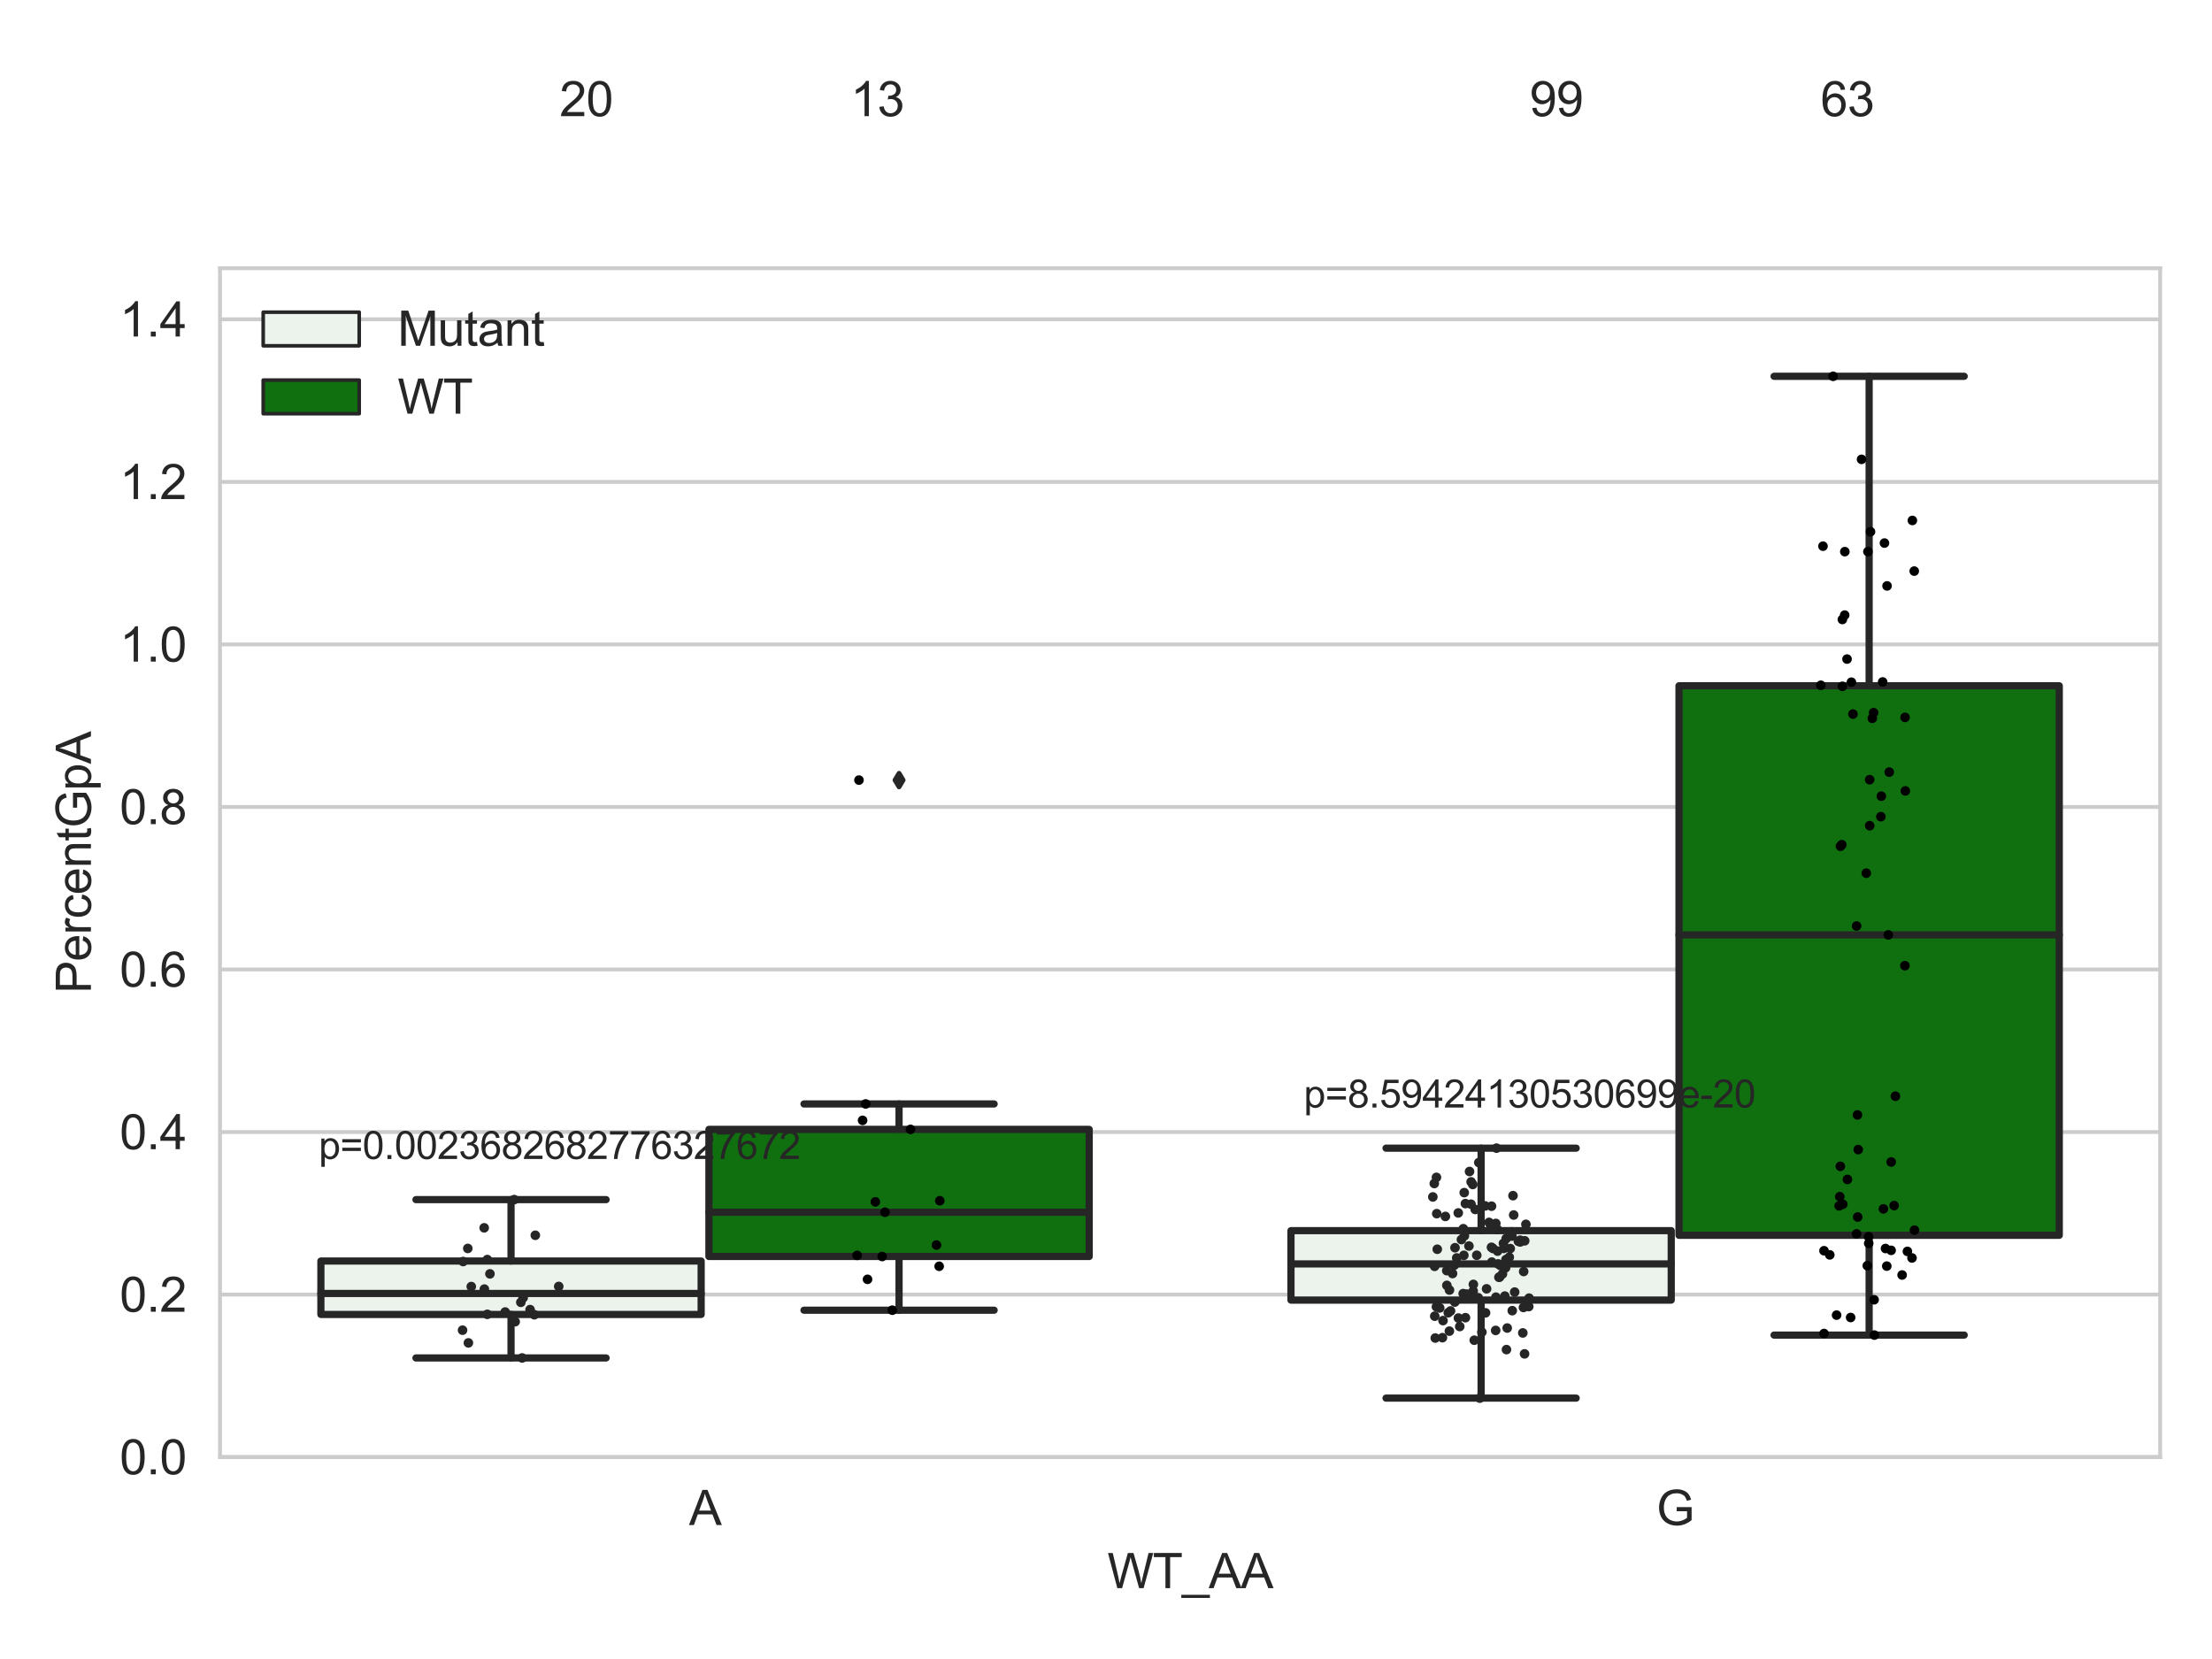 <?xml version="1.0" encoding="utf-8" standalone="no"?>
<!DOCTYPE svg PUBLIC "-//W3C//DTD SVG 1.1//EN"
  "http://www.w3.org/Graphics/SVG/1.1/DTD/svg11.dtd">
<svg xmlns:xlink="http://www.w3.org/1999/xlink" width="460.8pt" height="345.6pt" viewBox="0 0 460.8 345.6" xmlns="http://www.w3.org/2000/svg" version="1.1">
 <defs>
  <style type="text/css">*{stroke-linejoin: round; stroke-linecap: butt}</style>
 </defs>
 <g id="figure_1">
  <g id="patch_1">
   <path d="M 0 345.6 
L 460.8 345.6 
L 460.8 0 
L 0 0 
z
" style="fill: #ffffff"/>
  </g>
  <g id="axes_1">
   <g id="patch_2">
    <path d="M 45.83 303.539 
L 450 303.539 
L 450 55.877 
L 45.83 55.877 
z
" style="fill: #ffffff"/>
   </g>
   <g id="matplotlib.axis_1">
    <g id="xtick_1">
     <g id="text_1">
      <!-- A -->
      <g style="fill: #262626" transform="translate(143.537 317.697)scale(0.1 -0.1)">
       <defs>
        <path id="ArialMT-41" d="M -9 0 
L 1750 4581 
L 2403 4581 
L 4278 0 
L 3588 0 
L 3053 1388 
L 1138 1388 
L 634 0 
L -9 0 
z
M 1313 1881 
L 2866 1881 
L 2388 3150 
Q 2169 3728 2063 4100 
Q 1975 3659 1816 3225 
L 1313 1881 
z
" transform="scale(0.016)"/>
       </defs>
       <use xlink:href="#ArialMT-41"/>
      </g>
     </g>
    </g>
    <g id="xtick_2">
     <g id="text_2">
      <!-- G -->
      <g style="fill: #262626" transform="translate(345.068 317.697)scale(0.1 -0.1)">
       <defs>
        <path id="ArialMT-47" d="M 2638 1797 
L 2638 2334 
L 4578 2338 
L 4578 638 
Q 4131 281 3656 101 
Q 3181 -78 2681 -78 
Q 2006 -78 1454 211 
Q 903 500 622 1047 
Q 341 1594 341 2269 
Q 341 2938 620 3517 
Q 900 4097 1425 4378 
Q 1950 4659 2634 4659 
Q 3131 4659 3532 4498 
Q 3934 4338 4162 4050 
Q 4391 3763 4509 3300 
L 3963 3150 
Q 3859 3500 3706 3700 
Q 3553 3900 3268 4020 
Q 2984 4141 2638 4141 
Q 2222 4141 1919 4014 
Q 1616 3888 1430 3681 
Q 1244 3475 1141 3228 
Q 966 2803 966 2306 
Q 966 1694 1177 1281 
Q 1388 869 1791 669 
Q 2194 469 2647 469 
Q 3041 469 3416 620 
Q 3791 772 3984 944 
L 3984 1797 
L 2638 1797 
z
" transform="scale(0.016)"/>
       </defs>
       <use xlink:href="#ArialMT-47"/>
      </g>
     </g>
    </g>
    <g id="text_3">
     <!-- WT_AA -->
     <g style="fill: #262626" transform="translate(230.691 330.842)scale(0.1 -0.1)">
      <defs>
       <path id="ArialMT-57" d="M 1294 0 
L 78 4581 
L 700 4581 
L 1397 1578 
Q 1509 1106 1591 641 
Q 1766 1375 1797 1488 
L 2669 4581 
L 3400 4581 
L 4056 2263 
Q 4303 1400 4413 641 
Q 4500 1075 4641 1638 
L 5359 4581 
L 5969 4581 
L 4713 0 
L 4128 0 
L 3163 3491 
Q 3041 3928 3019 4028 
Q 2947 3713 2884 3491 
L 1913 0 
L 1294 0 
z
" transform="scale(0.016)"/>
       <path id="ArialMT-54" d="M 1659 0 
L 1659 4041 
L 150 4041 
L 150 4581 
L 3781 4581 
L 3781 4041 
L 2266 4041 
L 2266 0 
L 1659 0 
z
" transform="scale(0.016)"/>
       <path id="ArialMT-5f" d="M -97 -1272 
L -97 -866 
L 3631 -866 
L 3631 -1272 
L -97 -1272 
z
" transform="scale(0.016)"/>
      </defs>
      <use xlink:href="#ArialMT-57"/>
      <use xlink:href="#ArialMT-54" x="94.385"/>
      <use xlink:href="#ArialMT-5f" x="155.469"/>
      <use xlink:href="#ArialMT-41" x="211.084"/>
      <use xlink:href="#ArialMT-41" x="277.783"/>
     </g>
    </g>
   </g>
   <g id="matplotlib.axis_2">
    <g id="ytick_1">
     <g id="line2d_1">
      <path d="M 45.83 303.539 
L 450 303.539 
" clip-path="url(#p381e98e0e9)" style="fill: none; stroke: #cccccc; stroke-width: 0.8; stroke-linecap: round"/>
     </g>
     <g id="text_4">
      <!-- 0.0 -->
      <g style="fill: #262626" transform="translate(24.93 307.118)scale(0.1 -0.1)">
       <defs>
        <path id="ArialMT-30" d="M 266 2259 
Q 266 3072 433 3567 
Q 600 4063 929 4331 
Q 1259 4600 1759 4600 
Q 2128 4600 2406 4451 
Q 2684 4303 2865 4023 
Q 3047 3744 3150 3342 
Q 3253 2941 3253 2259 
Q 3253 1453 3087 958 
Q 2922 463 2592 192 
Q 2263 -78 1759 -78 
Q 1097 -78 719 397 
Q 266 969 266 2259 
z
M 844 2259 
Q 844 1131 1108 757 
Q 1372 384 1759 384 
Q 2147 384 2411 759 
Q 2675 1134 2675 2259 
Q 2675 3391 2411 3762 
Q 2147 4134 1753 4134 
Q 1366 4134 1134 3806 
Q 844 3388 844 2259 
z
" transform="scale(0.016)"/>
        <path id="ArialMT-2e" d="M 581 0 
L 581 641 
L 1222 641 
L 1222 0 
L 581 0 
z
" transform="scale(0.016)"/>
       </defs>
       <use xlink:href="#ArialMT-30"/>
       <use xlink:href="#ArialMT-2e" x="55.615"/>
       <use xlink:href="#ArialMT-30" x="83.398"/>
      </g>
     </g>
    </g>
    <g id="ytick_2">
     <g id="line2d_2">
      <path d="M 45.83 269.68 
L 450 269.68 
" clip-path="url(#p381e98e0e9)" style="fill: none; stroke: #cccccc; stroke-width: 0.8; stroke-linecap: round"/>
     </g>
     <g id="text_5">
      <!-- 0.2 -->
      <g style="fill: #262626" transform="translate(24.93 273.259)scale(0.1 -0.1)">
       <defs>
        <path id="ArialMT-32" d="M 3222 541 
L 3222 0 
L 194 0 
Q 188 203 259 391 
Q 375 700 629 1000 
Q 884 1300 1366 1694 
Q 2113 2306 2375 2664 
Q 2638 3022 2638 3341 
Q 2638 3675 2398 3904 
Q 2159 4134 1775 4134 
Q 1369 4134 1125 3890 
Q 881 3647 878 3216 
L 300 3275 
Q 359 3922 746 4261 
Q 1134 4600 1788 4600 
Q 2447 4600 2831 4234 
Q 3216 3869 3216 3328 
Q 3216 3053 3103 2787 
Q 2991 2522 2730 2228 
Q 2469 1934 1863 1422 
Q 1356 997 1212 845 
Q 1069 694 975 541 
L 3222 541 
z
" transform="scale(0.016)"/>
       </defs>
       <use xlink:href="#ArialMT-30"/>
       <use xlink:href="#ArialMT-2e" x="55.615"/>
       <use xlink:href="#ArialMT-32" x="83.398"/>
      </g>
     </g>
    </g>
    <g id="ytick_3">
     <g id="line2d_3">
      <path d="M 45.83 235.821 
L 450 235.821 
" clip-path="url(#p381e98e0e9)" style="fill: none; stroke: #cccccc; stroke-width: 0.8; stroke-linecap: round"/>
     </g>
     <g id="text_6">
      <!-- 0.4 -->
      <g style="fill: #262626" transform="translate(24.93 239.399)scale(0.1 -0.1)">
       <defs>
        <path id="ArialMT-34" d="M 2069 0 
L 2069 1097 
L 81 1097 
L 81 1613 
L 2172 4581 
L 2631 4581 
L 2631 1613 
L 3250 1613 
L 3250 1097 
L 2631 1097 
L 2631 0 
L 2069 0 
z
M 2069 1613 
L 2069 3678 
L 634 1613 
L 2069 1613 
z
" transform="scale(0.016)"/>
       </defs>
       <use xlink:href="#ArialMT-30"/>
       <use xlink:href="#ArialMT-2e" x="55.615"/>
       <use xlink:href="#ArialMT-34" x="83.398"/>
      </g>
     </g>
    </g>
    <g id="ytick_4">
     <g id="line2d_4">
      <path d="M 45.83 201.961 
L 450 201.961 
" clip-path="url(#p381e98e0e9)" style="fill: none; stroke: #cccccc; stroke-width: 0.8; stroke-linecap: round"/>
     </g>
     <g id="text_7">
      <!-- 0.6 -->
      <g style="fill: #262626" transform="translate(24.93 205.54)scale(0.1 -0.1)">
       <defs>
        <path id="ArialMT-36" d="M 3184 3459 
L 2625 3416 
Q 2550 3747 2413 3897 
Q 2184 4138 1850 4138 
Q 1581 4138 1378 3988 
Q 1113 3794 959 3422 
Q 806 3050 800 2363 
Q 1003 2672 1297 2822 
Q 1591 2972 1913 2972 
Q 2475 2972 2870 2558 
Q 3266 2144 3266 1488 
Q 3266 1056 3080 686 
Q 2894 316 2569 119 
Q 2244 -78 1831 -78 
Q 1128 -78 684 439 
Q 241 956 241 2144 
Q 241 3472 731 4075 
Q 1159 4600 1884 4600 
Q 2425 4600 2770 4297 
Q 3116 3994 3184 3459 
z
M 888 1484 
Q 888 1194 1011 928 
Q 1134 663 1356 523 
Q 1578 384 1822 384 
Q 2178 384 2434 671 
Q 2691 959 2691 1453 
Q 2691 1928 2437 2201 
Q 2184 2475 1800 2475 
Q 1419 2475 1153 2201 
Q 888 1928 888 1484 
z
" transform="scale(0.016)"/>
       </defs>
       <use xlink:href="#ArialMT-30"/>
       <use xlink:href="#ArialMT-2e" x="55.615"/>
       <use xlink:href="#ArialMT-36" x="83.398"/>
      </g>
     </g>
    </g>
    <g id="ytick_5">
     <g id="line2d_5">
      <path d="M 45.83 168.102 
L 450 168.102 
" clip-path="url(#p381e98e0e9)" style="fill: none; stroke: #cccccc; stroke-width: 0.8; stroke-linecap: round"/>
     </g>
     <g id="text_8">
      <!-- 0.8 -->
      <g style="fill: #262626" transform="translate(24.93 171.681)scale(0.1 -0.1)">
       <defs>
        <path id="ArialMT-38" d="M 1131 2484 
Q 781 2613 612 2850 
Q 444 3088 444 3419 
Q 444 3919 803 4259 
Q 1163 4600 1759 4600 
Q 2359 4600 2725 4251 
Q 3091 3903 3091 3403 
Q 3091 3084 2923 2848 
Q 2756 2613 2416 2484 
Q 2838 2347 3058 2040 
Q 3278 1734 3278 1309 
Q 3278 722 2862 322 
Q 2447 -78 1769 -78 
Q 1091 -78 675 323 
Q 259 725 259 1325 
Q 259 1772 486 2073 
Q 713 2375 1131 2484 
z
M 1019 3438 
Q 1019 3113 1228 2906 
Q 1438 2700 1772 2700 
Q 2097 2700 2305 2904 
Q 2513 3109 2513 3406 
Q 2513 3716 2298 3927 
Q 2084 4138 1766 4138 
Q 1444 4138 1231 3931 
Q 1019 3725 1019 3438 
z
M 838 1322 
Q 838 1081 952 856 
Q 1066 631 1291 507 
Q 1516 384 1775 384 
Q 2178 384 2440 643 
Q 2703 903 2703 1303 
Q 2703 1709 2433 1975 
Q 2163 2241 1756 2241 
Q 1359 2241 1098 1978 
Q 838 1716 838 1322 
z
" transform="scale(0.016)"/>
       </defs>
       <use xlink:href="#ArialMT-30"/>
       <use xlink:href="#ArialMT-2e" x="55.615"/>
       <use xlink:href="#ArialMT-38" x="83.398"/>
      </g>
     </g>
    </g>
    <g id="ytick_6">
     <g id="line2d_6">
      <path d="M 45.83 134.243 
L 450 134.243 
" clip-path="url(#p381e98e0e9)" style="fill: none; stroke: #cccccc; stroke-width: 0.8; stroke-linecap: round"/>
     </g>
     <g id="text_9">
      <!-- 1.0 -->
      <g style="fill: #262626" transform="translate(24.93 137.822)scale(0.1 -0.1)">
       <defs>
        <path id="ArialMT-31" d="M 2384 0 
L 1822 0 
L 1822 3584 
Q 1619 3391 1289 3197 
Q 959 3003 697 2906 
L 697 3450 
Q 1169 3672 1522 3987 
Q 1875 4303 2022 4600 
L 2384 4600 
L 2384 0 
z
" transform="scale(0.016)"/>
       </defs>
       <use xlink:href="#ArialMT-31"/>
       <use xlink:href="#ArialMT-2e" x="55.615"/>
       <use xlink:href="#ArialMT-30" x="83.398"/>
      </g>
     </g>
    </g>
    <g id="ytick_7">
     <g id="line2d_7">
      <path d="M 45.83 100.384 
L 450 100.384 
" clip-path="url(#p381e98e0e9)" style="fill: none; stroke: #cccccc; stroke-width: 0.8; stroke-linecap: round"/>
     </g>
     <g id="text_10">
      <!-- 1.2 -->
      <g style="fill: #262626" transform="translate(24.93 103.963)scale(0.1 -0.1)">
       <use xlink:href="#ArialMT-31"/>
       <use xlink:href="#ArialMT-2e" x="55.615"/>
       <use xlink:href="#ArialMT-32" x="83.398"/>
      </g>
     </g>
    </g>
    <g id="ytick_8">
     <g id="line2d_8">
      <path d="M 45.83 66.525 
L 450 66.525 
" clip-path="url(#p381e98e0e9)" style="fill: none; stroke: #cccccc; stroke-width: 0.8; stroke-linecap: round"/>
     </g>
     <g id="text_11">
      <!-- 1.4 -->
      <g style="fill: #262626" transform="translate(24.93 70.104)scale(0.1 -0.1)">
       <use xlink:href="#ArialMT-31"/>
       <use xlink:href="#ArialMT-2e" x="55.615"/>
       <use xlink:href="#ArialMT-34" x="83.398"/>
      </g>
     </g>
    </g>
    <g id="text_12">
     <!-- PercentGpA -->
     <g style="fill: #262626" transform="translate(18.942 206.943)rotate(-90)scale(0.1 -0.1)">
      <defs>
       <path id="ArialMT-50" d="M 494 0 
L 494 4581 
L 2222 4581 
Q 2678 4581 2919 4538 
Q 3256 4481 3484 4323 
Q 3713 4166 3852 3881 
Q 3991 3597 3991 3256 
Q 3991 2672 3619 2267 
Q 3247 1863 2275 1863 
L 1100 1863 
L 1100 0 
L 494 0 
z
M 1100 2403 
L 2284 2403 
Q 2872 2403 3119 2622 
Q 3366 2841 3366 3238 
Q 3366 3525 3220 3729 
Q 3075 3934 2838 4000 
Q 2684 4041 2272 4041 
L 1100 4041 
L 1100 2403 
z
" transform="scale(0.016)"/>
       <path id="ArialMT-65" d="M 2694 1069 
L 3275 997 
Q 3138 488 2766 206 
Q 2394 -75 1816 -75 
Q 1088 -75 661 373 
Q 234 822 234 1631 
Q 234 2469 665 2931 
Q 1097 3394 1784 3394 
Q 2450 3394 2872 2941 
Q 3294 2488 3294 1666 
Q 3294 1616 3291 1516 
L 816 1516 
Q 847 969 1125 678 
Q 1403 388 1819 388 
Q 2128 388 2347 550 
Q 2566 713 2694 1069 
z
M 847 1978 
L 2700 1978 
Q 2663 2397 2488 2606 
Q 2219 2931 1791 2931 
Q 1403 2931 1139 2672 
Q 875 2413 847 1978 
z
" transform="scale(0.016)"/>
       <path id="ArialMT-72" d="M 416 0 
L 416 3319 
L 922 3319 
L 922 2816 
Q 1116 3169 1280 3281 
Q 1444 3394 1641 3394 
Q 1925 3394 2219 3213 
L 2025 2691 
Q 1819 2813 1613 2813 
Q 1428 2813 1281 2702 
Q 1134 2591 1072 2394 
Q 978 2094 978 1738 
L 978 0 
L 416 0 
z
" transform="scale(0.016)"/>
       <path id="ArialMT-63" d="M 2588 1216 
L 3141 1144 
Q 3050 572 2676 248 
Q 2303 -75 1759 -75 
Q 1078 -75 664 370 
Q 250 816 250 1647 
Q 250 2184 428 2587 
Q 606 2991 970 3192 
Q 1334 3394 1763 3394 
Q 2303 3394 2647 3120 
Q 2991 2847 3088 2344 
L 2541 2259 
Q 2463 2594 2264 2762 
Q 2066 2931 1784 2931 
Q 1359 2931 1093 2626 
Q 828 2322 828 1663 
Q 828 994 1084 691 
Q 1341 388 1753 388 
Q 2084 388 2306 591 
Q 2528 794 2588 1216 
z
" transform="scale(0.016)"/>
       <path id="ArialMT-6e" d="M 422 0 
L 422 3319 
L 928 3319 
L 928 2847 
Q 1294 3394 1984 3394 
Q 2284 3394 2536 3286 
Q 2788 3178 2913 3003 
Q 3038 2828 3088 2588 
Q 3119 2431 3119 2041 
L 3119 0 
L 2556 0 
L 2556 2019 
Q 2556 2363 2490 2533 
Q 2425 2703 2258 2804 
Q 2091 2906 1866 2906 
Q 1506 2906 1245 2678 
Q 984 2450 984 1813 
L 984 0 
L 422 0 
z
" transform="scale(0.016)"/>
       <path id="ArialMT-74" d="M 1650 503 
L 1731 6 
Q 1494 -44 1306 -44 
Q 1000 -44 831 53 
Q 663 150 594 308 
Q 525 466 525 972 
L 525 2881 
L 113 2881 
L 113 3319 
L 525 3319 
L 525 4141 
L 1084 4478 
L 1084 3319 
L 1650 3319 
L 1650 2881 
L 1084 2881 
L 1084 941 
Q 1084 700 1114 631 
Q 1144 563 1211 522 
Q 1278 481 1403 481 
Q 1497 481 1650 503 
z
" transform="scale(0.016)"/>
       <path id="ArialMT-70" d="M 422 -1272 
L 422 3319 
L 934 3319 
L 934 2888 
Q 1116 3141 1344 3267 
Q 1572 3394 1897 3394 
Q 2322 3394 2647 3175 
Q 2972 2956 3137 2557 
Q 3303 2159 3303 1684 
Q 3303 1175 3120 767 
Q 2938 359 2589 142 
Q 2241 -75 1856 -75 
Q 1575 -75 1351 44 
Q 1128 163 984 344 
L 984 -1272 
L 422 -1272 
z
M 931 1641 
Q 931 1000 1190 694 
Q 1450 388 1819 388 
Q 2194 388 2461 705 
Q 2728 1022 2728 1688 
Q 2728 2322 2467 2637 
Q 2206 2953 1844 2953 
Q 1484 2953 1207 2617 
Q 931 2281 931 1641 
z
" transform="scale(0.016)"/>
      </defs>
      <use xlink:href="#ArialMT-50"/>
      <use xlink:href="#ArialMT-65" x="66.699"/>
      <use xlink:href="#ArialMT-72" x="122.314"/>
      <use xlink:href="#ArialMT-63" x="155.615"/>
      <use xlink:href="#ArialMT-65" x="205.615"/>
      <use xlink:href="#ArialMT-6e" x="261.23"/>
      <use xlink:href="#ArialMT-74" x="316.846"/>
      <use xlink:href="#ArialMT-47" x="344.629"/>
      <use xlink:href="#ArialMT-70" x="422.412"/>
      <use xlink:href="#ArialMT-41" x="478.027"/>
     </g>
    </g>
   </g>
   <g id="patch_3">
    <path d="M 66.847 273.821 
L 146.064 273.821 
L 146.064 262.698 
L 66.847 262.698 
L 66.847 273.821 
z
" clip-path="url(#p381e98e0e9)" style="fill: #ecf2ec; stroke: #262626; stroke-width: 1.5; stroke-linejoin: miter"/>
   </g>
   <g id="patch_4">
    <path d="M 147.681 261.751 
L 226.898 261.751 
L 226.898 235.272 
L 147.681 235.272 
L 147.681 261.751 
z
" clip-path="url(#p381e98e0e9)" style="fill: #107010; stroke: #262626; stroke-width: 1.5; stroke-linejoin: miter"/>
   </g>
   <g id="patch_5">
    <path d="M 268.932 270.833 
L 348.149 270.833 
L 348.149 256.366 
L 268.932 256.366 
L 268.932 270.833 
z
" clip-path="url(#p381e98e0e9)" style="fill: #ecf2ec; stroke: #262626; stroke-width: 1.5; stroke-linejoin: miter"/>
   </g>
   <g id="patch_6">
    <path d="M 349.766 257.332 
L 428.983 257.332 
L 428.983 142.861 
L 349.766 142.861 
L 349.766 257.332 
z
" clip-path="url(#p381e98e0e9)" style="fill: #107010; stroke: #262626; stroke-width: 1.5; stroke-linejoin: miter"/>
   </g>
   <g id="patch_7">
    <path d="M 146.873 303.539 
L 146.873 303.539 
L 146.873 303.539 
L 146.873 303.539 
z
" clip-path="url(#p381e98e0e9)" style="fill: #ecf2ec; stroke: #262626; stroke-width: 0.75; stroke-linejoin: miter"/>
   </g>
   <g id="patch_8">
    <path d="M 146.873 303.539 
L 146.873 303.539 
L 146.873 303.539 
L 146.873 303.539 
z
" clip-path="url(#p381e98e0e9)" style="fill: #107010; stroke: #262626; stroke-width: 0.75; stroke-linejoin: miter"/>
   </g>
   <g id="PathCollection_1"/>
   <g id="PathCollection_2"/>
   <g id="line2d_9">
    <path d="M 106.456 273.821 
L 106.456 282.887 
" clip-path="url(#p381e98e0e9)" style="fill: none; stroke: #262626; stroke-width: 1.5; stroke-linecap: round"/>
   </g>
   <g id="line2d_10">
    <path d="M 106.456 262.698 
L 106.456 249.902 
" clip-path="url(#p381e98e0e9)" style="fill: none; stroke: #262626; stroke-width: 1.5; stroke-linecap: round"/>
   </g>
   <g id="line2d_11">
    <path d="M 86.651 282.887 
L 126.26 282.887 
" clip-path="url(#p381e98e0e9)" style="fill: none; stroke: #262626; stroke-width: 1.5; stroke-linecap: round"/>
   </g>
   <g id="line2d_12">
    <path d="M 86.651 249.902 
L 126.26 249.902 
" clip-path="url(#p381e98e0e9)" style="fill: none; stroke: #262626; stroke-width: 1.5; stroke-linecap: round"/>
   </g>
   <g id="line2d_13"/>
   <g id="line2d_14">
    <path d="M 187.29 261.751 
L 187.29 272.939 
" clip-path="url(#p381e98e0e9)" style="fill: none; stroke: #262626; stroke-width: 1.5; stroke-linecap: round"/>
   </g>
   <g id="line2d_15">
    <path d="M 187.29 235.272 
L 187.29 229.975 
" clip-path="url(#p381e98e0e9)" style="fill: none; stroke: #262626; stroke-width: 1.5; stroke-linecap: round"/>
   </g>
   <g id="line2d_16">
    <path d="M 167.485 272.939 
L 207.094 272.939 
" clip-path="url(#p381e98e0e9)" style="fill: none; stroke: #262626; stroke-width: 1.5; stroke-linecap: round"/>
   </g>
   <g id="line2d_17">
    <path d="M 167.485 229.975 
L 207.094 229.975 
" clip-path="url(#p381e98e0e9)" style="fill: none; stroke: #262626; stroke-width: 1.5; stroke-linecap: round"/>
   </g>
   <g id="line2d_18">
    <defs>
     <path id="m78912b5b31" d="M -0 1.414 
L 0.849 0 
L 0 -1.414 
L -0.849 -0 
z
" style="stroke: #262626; stroke-linejoin: miter"/>
    </defs>
    <g clip-path="url(#p381e98e0e9)">
     <use xlink:href="#m78912b5b31" x="187.29" y="162.507" style="fill: #262626; stroke: #262626; stroke-linejoin: miter"/>
    </g>
   </g>
   <g id="line2d_19">
    <path d="M 308.541 270.833 
L 308.541 291.255 
" clip-path="url(#p381e98e0e9)" style="fill: none; stroke: #262626; stroke-width: 1.5; stroke-linecap: round"/>
   </g>
   <g id="line2d_20">
    <path d="M 308.541 256.366 
L 308.541 239.182 
" clip-path="url(#p381e98e0e9)" style="fill: none; stroke: #262626; stroke-width: 1.5; stroke-linecap: round"/>
   </g>
   <g id="line2d_21">
    <path d="M 288.736 291.255 
L 328.345 291.255 
" clip-path="url(#p381e98e0e9)" style="fill: none; stroke: #262626; stroke-width: 1.5; stroke-linecap: round"/>
   </g>
   <g id="line2d_22">
    <path d="M 288.736 239.182 
L 328.345 239.182 
" clip-path="url(#p381e98e0e9)" style="fill: none; stroke: #262626; stroke-width: 1.5; stroke-linecap: round"/>
   </g>
   <g id="line2d_23"/>
   <g id="line2d_24">
    <path d="M 389.375 257.332 
L 389.375 278.122 
" clip-path="url(#p381e98e0e9)" style="fill: none; stroke: #262626; stroke-width: 1.5; stroke-linecap: round"/>
   </g>
   <g id="line2d_25">
    <path d="M 389.375 142.861 
L 389.375 78.391 
" clip-path="url(#p381e98e0e9)" style="fill: none; stroke: #262626; stroke-width: 1.5; stroke-linecap: round"/>
   </g>
   <g id="line2d_26">
    <path d="M 369.57 278.122 
L 409.179 278.122 
" clip-path="url(#p381e98e0e9)" style="fill: none; stroke: #262626; stroke-width: 1.5; stroke-linecap: round"/>
   </g>
   <g id="line2d_27">
    <path d="M 369.57 78.391 
L 409.179 78.391 
" clip-path="url(#p381e98e0e9)" style="fill: none; stroke: #262626; stroke-width: 1.5; stroke-linecap: round"/>
   </g>
   <g id="line2d_28"/>
   <g id="line2d_29">
    <path d="M 66.847 269.447 
L 146.064 269.447 
" clip-path="url(#p381e98e0e9)" style="fill: none; stroke: #262626; stroke-width: 1.5; stroke-linecap: round"/>
   </g>
   <g id="line2d_30">
    <path d="M 147.681 252.527 
L 226.898 252.527 
" clip-path="url(#p381e98e0e9)" style="fill: none; stroke: #262626; stroke-width: 1.5; stroke-linecap: round"/>
   </g>
   <g id="line2d_31">
    <path d="M 268.932 263.294 
L 348.149 263.294 
" clip-path="url(#p381e98e0e9)" style="fill: none; stroke: #262626; stroke-width: 1.5; stroke-linecap: round"/>
   </g>
   <g id="line2d_32">
    <path d="M 349.766 194.755 
L 428.983 194.755 
" clip-path="url(#p381e98e0e9)" style="fill: none; stroke: #262626; stroke-width: 1.5; stroke-linecap: round"/>
   </g>
   <g id="patch_9">
    <path d="M 45.83 303.539 
L 45.83 55.877 
" style="fill: none; stroke: #cccccc; stroke-width: 0.8; stroke-linejoin: miter; stroke-linecap: square"/>
   </g>
   <g id="patch_10">
    <path d="M 450 303.539 
L 450 55.877 
" style="fill: none; stroke: #cccccc; stroke-width: 0.8; stroke-linejoin: miter; stroke-linecap: square"/>
   </g>
   <g id="patch_11">
    <path d="M 45.83 303.539 
L 450 303.539 
" style="fill: none; stroke: #cccccc; stroke-width: 0.8; stroke-linejoin: miter; stroke-linecap: square"/>
   </g>
   <g id="patch_12">
    <path d="M 45.83 55.877 
L 450 55.877 
" style="fill: none; stroke: #cccccc; stroke-width: 0.8; stroke-linejoin: miter; stroke-linecap: square"/>
   </g>
   <g id="PathCollection_3">
    <defs>
     <path id="C0_0_5a1cac49f8" d="M 0 1 
C 0.265 1 0.52 0.895 0.707 0.707 
C 0.895 0.52 1 0.265 1 -0 
C 1 -0.265 0.895 -0.52 0.707 -0.707 
C 0.52 -0.895 0.265 -1 0 -1 
C -0.265 -1 -0.52 -0.895 -0.707 -0.707 
C -0.895 -0.52 -1 -0.265 -1 0 
C -1 0.265 -0.895 0.52 -0.707 0.707 
C -0.52 0.895 -0.265 1 0 1 
z
"/>
    </defs>
    <g clip-path="url(#p381e98e0e9)">
     <use xlink:href="#C0_0_5a1cac49f8" x="102.062" y="265.37" style="fill: #262626"/>
    </g>
    <g clip-path="url(#p381e98e0e9)">
     <use xlink:href="#C0_0_5a1cac49f8" x="116.394" y="267.99" style="fill: #262626"/>
    </g>
    <g clip-path="url(#p381e98e0e9)">
     <use xlink:href="#C0_0_5a1cac49f8" x="100.902" y="268.543" style="fill: #262626"/>
    </g>
    <g clip-path="url(#p381e98e0e9)">
     <use xlink:href="#C0_0_5a1cac49f8" x="108.982" y="270.351" style="fill: #262626"/>
    </g>
    <g clip-path="url(#p381e98e0e9)">
     <use xlink:href="#C0_0_5a1cac49f8" x="105.241" y="273.318" style="fill: #262626"/>
    </g>
    <g clip-path="url(#p381e98e0e9)">
     <use xlink:href="#C0_0_5a1cac49f8" x="110.429" y="272.816" style="fill: #262626"/>
    </g>
    <g clip-path="url(#p381e98e0e9)">
     <use xlink:href="#C0_0_5a1cac49f8" x="107.122" y="249.902" style="fill: #262626"/>
    </g>
    <g clip-path="url(#p381e98e0e9)">
     <use xlink:href="#C0_0_5a1cac49f8" x="97.575" y="279.749" style="fill: #262626"/>
    </g>
    <g clip-path="url(#p381e98e0e9)">
     <use xlink:href="#C0_0_5a1cac49f8" x="108.5" y="271.295" style="fill: #262626"/>
    </g>
    <g clip-path="url(#p381e98e0e9)">
     <use xlink:href="#C0_0_5a1cac49f8" x="100.866" y="255.776" style="fill: #262626"/>
    </g>
    <g clip-path="url(#p381e98e0e9)">
     <use xlink:href="#C0_0_5a1cac49f8" x="97.449" y="260.075" style="fill: #262626"/>
    </g>
    <g clip-path="url(#p381e98e0e9)">
     <use xlink:href="#C0_0_5a1cac49f8" x="96.475" y="262.8" style="fill: #262626"/>
    </g>
    <g clip-path="url(#p381e98e0e9)">
     <use xlink:href="#C0_0_5a1cac49f8" x="111.314" y="273.885" style="fill: #262626"/>
    </g>
    <g clip-path="url(#p381e98e0e9)">
     <use xlink:href="#C0_0_5a1cac49f8" x="98.175" y="268.016" style="fill: #262626"/>
    </g>
    <g clip-path="url(#p381e98e0e9)">
     <use xlink:href="#C0_0_5a1cac49f8" x="107.32" y="275.332" style="fill: #262626"/>
    </g>
    <g clip-path="url(#p381e98e0e9)">
     <use xlink:href="#C0_0_5a1cac49f8" x="101.517" y="273.8" style="fill: #262626"/>
    </g>
    <g clip-path="url(#p381e98e0e9)">
     <use xlink:href="#C0_0_5a1cac49f8" x="111.517" y="257.33" style="fill: #262626"/>
    </g>
    <g clip-path="url(#p381e98e0e9)">
     <use xlink:href="#C0_0_5a1cac49f8" x="108.764" y="282.887" style="fill: #262626"/>
    </g>
    <g clip-path="url(#p381e98e0e9)">
     <use xlink:href="#C0_0_5a1cac49f8" x="96.358" y="277.103" style="fill: #262626"/>
    </g>
    <g clip-path="url(#p381e98e0e9)">
     <use xlink:href="#C0_0_5a1cac49f8" x="101.515" y="262.392" style="fill: #262626"/>
    </g>
   </g>
   <g id="PathCollection_4">
    <defs>
     <path id="C1_0_52c71da336" d="M 0 1 
C 0.265 1 0.52 0.895 0.707 0.707 
C 0.895 0.52 1 0.265 1 -0 
C 1 -0.265 0.895 -0.52 0.707 -0.707 
C 0.52 -0.895 0.265 -1 0 -1 
C -0.265 -1 -0.52 -0.895 -0.707 -0.707 
C -0.895 -0.52 -1 -0.265 -1 0 
C -1 0.265 -0.895 0.52 -0.707 0.707 
C -0.52 0.895 -0.265 1 0 1 
z
"/>
    </defs>
    <g clip-path="url(#p381e98e0e9)">
     <use xlink:href="#C1_0_52c71da336" x="185.882" y="272.939"/>
    </g>
    <g clip-path="url(#p381e98e0e9)">
     <use xlink:href="#C1_0_52c71da336" x="180.721" y="266.508"/>
    </g>
    <g clip-path="url(#p381e98e0e9)">
     <use xlink:href="#C1_0_52c71da336" x="195.646" y="263.792"/>
    </g>
    <g clip-path="url(#p381e98e0e9)">
     <use xlink:href="#C1_0_52c71da336" x="179.691" y="233.392"/>
    </g>
    <g clip-path="url(#p381e98e0e9)">
     <use xlink:href="#C1_0_52c71da336" x="183.768" y="261.751"/>
    </g>
    <g clip-path="url(#p381e98e0e9)">
     <use xlink:href="#C1_0_52c71da336" x="178.555" y="261.519"/>
    </g>
    <g clip-path="url(#p381e98e0e9)">
     <use xlink:href="#C1_0_52c71da336" x="180.339" y="229.975"/>
    </g>
    <g clip-path="url(#p381e98e0e9)">
     <use xlink:href="#C1_0_52c71da336" x="189.676" y="235.272"/>
    </g>
    <g clip-path="url(#p381e98e0e9)">
     <use xlink:href="#C1_0_52c71da336" x="182.349" y="250.369"/>
    </g>
    <g clip-path="url(#p381e98e0e9)">
     <use xlink:href="#C1_0_52c71da336" x="178.938" y="162.507"/>
    </g>
    <g clip-path="url(#p381e98e0e9)">
     <use xlink:href="#C1_0_52c71da336" x="184.361" y="252.527"/>
    </g>
    <g clip-path="url(#p381e98e0e9)">
     <use xlink:href="#C1_0_52c71da336" x="195.773" y="250.137"/>
    </g>
    <g clip-path="url(#p381e98e0e9)">
     <use xlink:href="#C1_0_52c71da336" x="195.088" y="259.366"/>
    </g>
   </g>
   <g id="PathCollection_5">
    <defs>
     <path id="C2_0_233e7cb1da" d="M 0 1 
C 0.265 1 0.52 0.895 0.707 0.707 
C 0.895 0.52 1 0.265 1 -0 
C 1 -0.265 0.895 -0.52 0.707 -0.707 
C 0.52 -0.895 0.265 -1 0 -1 
C -0.265 -1 -0.52 -0.895 -0.707 -0.707 
C -0.895 -0.52 -1 -0.265 -1 0 
C -1 0.265 -0.895 0.52 -0.707 0.707 
C -0.52 0.895 -0.265 1 0 1 
z
"/>
    </defs>
    <g clip-path="url(#p381e98e0e9)">
     <use xlink:href="#C2_0_233e7cb1da" x="314.962" y="257.503" style="fill: #262626"/>
    </g>
    <g clip-path="url(#p381e98e0e9)">
     <use xlink:href="#C2_0_233e7cb1da" x="306.804" y="246.748" style="fill: #262626"/>
    </g>
    <g clip-path="url(#p381e98e0e9)">
     <use xlink:href="#C2_0_233e7cb1da" x="304.946" y="261.508" style="fill: #262626"/>
    </g>
    <g clip-path="url(#p381e98e0e9)">
     <use xlink:href="#C2_0_233e7cb1da" x="313.134" y="263.728" style="fill: #262626"/>
    </g>
    <g clip-path="url(#p381e98e0e9)">
     <use xlink:href="#C2_0_233e7cb1da" x="317.625" y="258.482" style="fill: #262626"/>
    </g>
    <g clip-path="url(#p381e98e0e9)">
     <use xlink:href="#C2_0_233e7cb1da" x="311.929" y="256.117" style="fill: #262626"/>
    </g>
    <g clip-path="url(#p381e98e0e9)">
     <use xlink:href="#C2_0_233e7cb1da" x="303.104" y="259.923" style="fill: #262626"/>
    </g>
    <g clip-path="url(#p381e98e0e9)">
     <use xlink:href="#C2_0_233e7cb1da" x="313.725" y="262.385" style="fill: #262626"/>
    </g>
    <g clip-path="url(#p381e98e0e9)">
     <use xlink:href="#C2_0_233e7cb1da" x="307.318" y="251.954" style="fill: #262626"/>
    </g>
    <g clip-path="url(#p381e98e0e9)">
     <use xlink:href="#C2_0_233e7cb1da" x="316.705" y="258.713" style="fill: #262626"/>
    </g>
    <g clip-path="url(#p381e98e0e9)">
     <use xlink:href="#C2_0_233e7cb1da" x="318.535" y="270.424" style="fill: #262626"/>
    </g>
    <g clip-path="url(#p381e98e0e9)">
     <use xlink:href="#C2_0_233e7cb1da" x="312.991" y="265.39" style="fill: #262626"/>
    </g>
    <g clip-path="url(#p381e98e0e9)">
     <use xlink:href="#C2_0_233e7cb1da" x="299.411" y="260.241" style="fill: #262626"/>
    </g>
    <g clip-path="url(#p381e98e0e9)">
     <use xlink:href="#C2_0_233e7cb1da" x="301.101" y="253.405" style="fill: #262626"/>
    </g>
    <g clip-path="url(#p381e98e0e9)">
     <use xlink:href="#C2_0_233e7cb1da" x="313.826" y="281.146" style="fill: #262626"/>
    </g>
    <g clip-path="url(#p381e98e0e9)">
     <use xlink:href="#C2_0_233e7cb1da" x="306.928" y="267.562" style="fill: #262626"/>
    </g>
    <g clip-path="url(#p381e98e0e9)">
     <use xlink:href="#C2_0_233e7cb1da" x="305.27" y="250.731" style="fill: #262626"/>
    </g>
    <g clip-path="url(#p381e98e0e9)">
     <use xlink:href="#C2_0_233e7cb1da" x="317.593" y="282.033" style="fill: #262626"/>
    </g>
    <g clip-path="url(#p381e98e0e9)">
     <use xlink:href="#C2_0_233e7cb1da" x="298.884" y="274.182" style="fill: #262626"/>
    </g>
    <g clip-path="url(#p381e98e0e9)">
     <use xlink:href="#C2_0_233e7cb1da" x="312.25" y="266.078" style="fill: #262626"/>
    </g>
    <g clip-path="url(#p381e98e0e9)">
     <use xlink:href="#C2_0_233e7cb1da" x="310.769" y="262.923" style="fill: #262626"/>
    </g>
    <g clip-path="url(#p381e98e0e9)">
     <use xlink:href="#C2_0_233e7cb1da" x="304.837" y="255.96" style="fill: #262626"/>
    </g>
    <g clip-path="url(#p381e98e0e9)">
     <use xlink:href="#C2_0_233e7cb1da" x="312.556" y="263.616" style="fill: #262626"/>
    </g>
    <g clip-path="url(#p381e98e0e9)">
     <use xlink:href="#C2_0_233e7cb1da" x="313.98" y="276.654" style="fill: #262626"/>
    </g>
    <g clip-path="url(#p381e98e0e9)">
     <use xlink:href="#C2_0_233e7cb1da" x="311.023" y="260.08" style="fill: #262626"/>
    </g>
    <g clip-path="url(#p381e98e0e9)">
     <use xlink:href="#C2_0_233e7cb1da" x="301.389" y="264.699" style="fill: #262626"/>
    </g>
    <g clip-path="url(#p381e98e0e9)">
     <use xlink:href="#C2_0_233e7cb1da" x="310.197" y="254.645" style="fill: #262626"/>
    </g>
    <g clip-path="url(#p381e98e0e9)">
     <use xlink:href="#C2_0_233e7cb1da" x="305.064" y="257.451" style="fill: #262626"/>
    </g>
    <g clip-path="url(#p381e98e0e9)">
     <use xlink:href="#C2_0_233e7cb1da" x="310.697" y="259.838" style="fill: #262626"/>
    </g>
    <g clip-path="url(#p381e98e0e9)">
     <use xlink:href="#C2_0_233e7cb1da" x="300.606" y="275.103" style="fill: #262626"/>
    </g>
    <g clip-path="url(#p381e98e0e9)">
     <use xlink:href="#C2_0_233e7cb1da" x="304.439" y="258.227" style="fill: #262626"/>
    </g>
    <g clip-path="url(#p381e98e0e9)">
     <use xlink:href="#C2_0_233e7cb1da" x="315.532" y="269.165" style="fill: #262626"/>
    </g>
    <g clip-path="url(#p381e98e0e9)">
     <use xlink:href="#C2_0_233e7cb1da" x="298.788" y="246.548" style="fill: #262626"/>
    </g>
    <g clip-path="url(#p381e98e0e9)">
     <use xlink:href="#C2_0_233e7cb1da" x="316.307" y="258.588" style="fill: #262626"/>
    </g>
    <g clip-path="url(#p381e98e0e9)">
     <use xlink:href="#C2_0_233e7cb1da" x="314.932" y="256.615" style="fill: #262626"/>
    </g>
    <g clip-path="url(#p381e98e0e9)">
     <use xlink:href="#C2_0_233e7cb1da" x="306.444" y="250.859" style="fill: #262626"/>
    </g>
    <g clip-path="url(#p381e98e0e9)">
     <use xlink:href="#C2_0_233e7cb1da" x="307.1" y="270.219" style="fill: #262626"/>
    </g>
    <g clip-path="url(#p381e98e0e9)">
     <use xlink:href="#C2_0_233e7cb1da" x="306.131" y="244.047" style="fill: #262626"/>
    </g>
    <g clip-path="url(#p381e98e0e9)">
     <use xlink:href="#C2_0_233e7cb1da" x="302.173" y="273.093" style="fill: #262626"/>
    </g>
    <g clip-path="url(#p381e98e0e9)">
     <use xlink:href="#C2_0_233e7cb1da" x="313.196" y="259.017" style="fill: #262626"/>
    </g>
    <g clip-path="url(#p381e98e0e9)">
     <use xlink:href="#C2_0_233e7cb1da" x="312.411" y="266.023" style="fill: #262626"/>
    </g>
    <g clip-path="url(#p381e98e0e9)">
     <use xlink:href="#C2_0_233e7cb1da" x="303.813" y="274.572" style="fill: #262626"/>
    </g>
    <g clip-path="url(#p381e98e0e9)">
     <use xlink:href="#C2_0_233e7cb1da" x="303.067" y="271.242" style="fill: #262626"/>
    </g>
    <g clip-path="url(#p381e98e0e9)">
     <use xlink:href="#C2_0_233e7cb1da" x="301.93" y="277.3" style="fill: #262626"/>
    </g>
    <g clip-path="url(#p381e98e0e9)">
     <use xlink:href="#C2_0_233e7cb1da" x="314.407" y="261.903" style="fill: #262626"/>
    </g>
    <g clip-path="url(#p381e98e0e9)">
     <use xlink:href="#C2_0_233e7cb1da" x="306.897" y="268.943" style="fill: #262626"/>
    </g>
    <g clip-path="url(#p381e98e0e9)">
     <use xlink:href="#C2_0_233e7cb1da" x="305.281" y="274.496" style="fill: #262626"/>
    </g>
    <g clip-path="url(#p381e98e0e9)">
     <use xlink:href="#C2_0_233e7cb1da" x="308.706" y="277.511" style="fill: #262626"/>
    </g>
    <g clip-path="url(#p381e98e0e9)">
     <use xlink:href="#C2_0_233e7cb1da" x="317.228" y="277.676" style="fill: #262626"/>
    </g>
    <g clip-path="url(#p381e98e0e9)">
     <use xlink:href="#C2_0_233e7cb1da" x="305.571" y="269.584" style="fill: #262626"/>
    </g>
    <g clip-path="url(#p381e98e0e9)">
     <use xlink:href="#C2_0_233e7cb1da" x="300.489" y="278.663" style="fill: #262626"/>
    </g>
    <g clip-path="url(#p381e98e0e9)">
     <use xlink:href="#C2_0_233e7cb1da" x="305.027" y="248.448" style="fill: #262626"/>
    </g>
    <g clip-path="url(#p381e98e0e9)">
     <use xlink:href="#C2_0_233e7cb1da" x="313.27" y="260.067" style="fill: #262626"/>
    </g>
    <g clip-path="url(#p381e98e0e9)">
     <use xlink:href="#C2_0_233e7cb1da" x="313.644" y="264.095" style="fill: #262626"/>
    </g>
    <g clip-path="url(#p381e98e0e9)">
     <use xlink:href="#C2_0_233e7cb1da" x="316.672" y="258.351" style="fill: #262626"/>
    </g>
    <g clip-path="url(#p381e98e0e9)">
     <use xlink:href="#C2_0_233e7cb1da" x="311.628" y="270.223" style="fill: #262626"/>
    </g>
    <g clip-path="url(#p381e98e0e9)">
     <use xlink:href="#C2_0_233e7cb1da" x="308.27" y="291.255" style="fill: #262626"/>
    </g>
    <g clip-path="url(#p381e98e0e9)">
     <use xlink:href="#C2_0_233e7cb1da" x="315.031" y="273.034" style="fill: #262626"/>
    </g>
    <g clip-path="url(#p381e98e0e9)">
     <use xlink:href="#C2_0_233e7cb1da" x="310.713" y="251.273" style="fill: #262626"/>
    </g>
    <g clip-path="url(#p381e98e0e9)">
     <use xlink:href="#C2_0_233e7cb1da" x="301.705" y="273.469" style="fill: #262626"/>
    </g>
    <g clip-path="url(#p381e98e0e9)">
     <use xlink:href="#C2_0_233e7cb1da" x="309.393" y="251.212" style="fill: #262626"/>
    </g>
    <g clip-path="url(#p381e98e0e9)">
     <use xlink:href="#C2_0_233e7cb1da" x="313.771" y="258.014" style="fill: #262626"/>
    </g>
    <g clip-path="url(#p381e98e0e9)">
     <use xlink:href="#C2_0_233e7cb1da" x="301.408" y="267.768" style="fill: #262626"/>
    </g>
    <g clip-path="url(#p381e98e0e9)">
     <use xlink:href="#C2_0_233e7cb1da" x="311.967" y="260.628" style="fill: #262626"/>
    </g>
    <g clip-path="url(#p381e98e0e9)">
     <use xlink:href="#C2_0_233e7cb1da" x="317.408" y="264.876" style="fill: #262626"/>
    </g>
    <g clip-path="url(#p381e98e0e9)">
     <use xlink:href="#C2_0_233e7cb1da" x="315.327" y="253.108" style="fill: #262626"/>
    </g>
    <g clip-path="url(#p381e98e0e9)">
     <use xlink:href="#C2_0_233e7cb1da" x="303.465" y="262.053" style="fill: #262626"/>
    </g>
    <g clip-path="url(#p381e98e0e9)">
     <use xlink:href="#C2_0_233e7cb1da" x="317.873" y="255.049" style="fill: #262626"/>
    </g>
    <g clip-path="url(#p381e98e0e9)">
     <use xlink:href="#C2_0_233e7cb1da" x="298.488" y="249.343" style="fill: #262626"/>
    </g>
    <g clip-path="url(#p381e98e0e9)">
     <use xlink:href="#C2_0_233e7cb1da" x="317.364" y="272.371" style="fill: #262626"/>
    </g>
    <g clip-path="url(#p381e98e0e9)">
     <use xlink:href="#C2_0_233e7cb1da" x="301.953" y="268.741" style="fill: #262626"/>
    </g>
    <g clip-path="url(#p381e98e0e9)">
     <use xlink:href="#C2_0_233e7cb1da" x="298.995" y="278.736" style="fill: #262626"/>
    </g>
    <g clip-path="url(#p381e98e0e9)">
     <use xlink:href="#C2_0_233e7cb1da" x="307.116" y="279.19" style="fill: #262626"/>
    </g>
    <g clip-path="url(#p381e98e0e9)">
     <use xlink:href="#C2_0_233e7cb1da" x="311.575" y="277.152" style="fill: #262626"/>
    </g>
    <g clip-path="url(#p381e98e0e9)">
     <use xlink:href="#C2_0_233e7cb1da" x="313.484" y="269.997" style="fill: #262626"/>
    </g>
    <g clip-path="url(#p381e98e0e9)">
     <use xlink:href="#C2_0_233e7cb1da" x="299.3" y="252.827" style="fill: #262626"/>
    </g>
    <g clip-path="url(#p381e98e0e9)">
     <use xlink:href="#C2_0_233e7cb1da" x="299.234" y="272.224" style="fill: #262626"/>
    </g>
    <g clip-path="url(#p381e98e0e9)">
     <use xlink:href="#C2_0_233e7cb1da" x="311.742" y="239.182" style="fill: #262626"/>
    </g>
    <g clip-path="url(#p381e98e0e9)">
     <use xlink:href="#C2_0_233e7cb1da" x="307.637" y="261.493" style="fill: #262626"/>
    </g>
    <g clip-path="url(#p381e98e0e9)">
     <use xlink:href="#C2_0_233e7cb1da" x="314.61" y="260.098" style="fill: #262626"/>
    </g>
    <g clip-path="url(#p381e98e0e9)">
     <use xlink:href="#C2_0_233e7cb1da" x="307.94" y="270.339" style="fill: #262626"/>
    </g>
    <g clip-path="url(#p381e98e0e9)">
     <use xlink:href="#C2_0_233e7cb1da" x="309.469" y="273.486" style="fill: #262626"/>
    </g>
    <g clip-path="url(#p381e98e0e9)">
     <use xlink:href="#C2_0_233e7cb1da" x="311.611" y="254.864" style="fill: #262626"/>
    </g>
    <g clip-path="url(#p381e98e0e9)">
     <use xlink:href="#C2_0_233e7cb1da" x="304.093" y="276.339" style="fill: #262626"/>
    </g>
    <g clip-path="url(#p381e98e0e9)">
     <use xlink:href="#C2_0_233e7cb1da" x="299.239" y="245.27" style="fill: #262626"/>
    </g>
    <g clip-path="url(#p381e98e0e9)">
     <use xlink:href="#C2_0_233e7cb1da" x="318.469" y="272.181" style="fill: #262626"/>
    </g>
    <g clip-path="url(#p381e98e0e9)">
     <use xlink:href="#C2_0_233e7cb1da" x="303.784" y="252.674" style="fill: #262626"/>
    </g>
    <g clip-path="url(#p381e98e0e9)">
     <use xlink:href="#C2_0_233e7cb1da" x="306.464" y="246.205" style="fill: #262626"/>
    </g>
    <g clip-path="url(#p381e98e0e9)">
     <use xlink:href="#C2_0_233e7cb1da" x="304.808" y="269.484" style="fill: #262626"/>
    </g>
    <g clip-path="url(#p381e98e0e9)">
     <use xlink:href="#C2_0_233e7cb1da" x="302.592" y="265.302" style="fill: #262626"/>
    </g>
    <g clip-path="url(#p381e98e0e9)">
     <use xlink:href="#C2_0_233e7cb1da" x="308.067" y="242.182" style="fill: #262626"/>
    </g>
    <g clip-path="url(#p381e98e0e9)">
     <use xlink:href="#C2_0_233e7cb1da" x="315.185" y="249.08" style="fill: #262626"/>
    </g>
    <g clip-path="url(#p381e98e0e9)">
     <use xlink:href="#C2_0_233e7cb1da" x="310.537" y="255.236" style="fill: #262626"/>
    </g>
    <g clip-path="url(#p381e98e0e9)">
     <use xlink:href="#C2_0_233e7cb1da" x="299.922" y="272.475" style="fill: #262626"/>
    </g>
    <g clip-path="url(#p381e98e0e9)">
     <use xlink:href="#C2_0_233e7cb1da" x="306.005" y="259.567" style="fill: #262626"/>
    </g>
    <g clip-path="url(#p381e98e0e9)">
     <use xlink:href="#C2_0_233e7cb1da" x="309.683" y="268.482" style="fill: #262626"/>
    </g>
    <g clip-path="url(#p381e98e0e9)">
     <use xlink:href="#C2_0_233e7cb1da" x="298.859" y="263.801" style="fill: #262626"/>
    </g>
    <g clip-path="url(#p381e98e0e9)">
     <use xlink:href="#C2_0_233e7cb1da" x="302.955" y="263.567" style="fill: #262626"/>
    </g>
    <g clip-path="url(#p381e98e0e9)">
     <use xlink:href="#C2_0_233e7cb1da" x="312.094" y="263.294" style="fill: #262626"/>
    </g>
   </g>
   <g id="PathCollection_6">
    <defs>
     <path id="C3_0_8e241335b2" d="M 0 1 
C 0.265 1 0.52 0.895 0.707 0.707 
C 0.895 0.52 1 0.265 1 -0 
C 1 -0.265 0.895 -0.52 0.707 -0.707 
C 0.52 -0.895 0.265 -1 0 -1 
C -0.265 -1 -0.52 -0.895 -0.707 -0.707 
C -0.895 -0.52 -1 -0.265 -1 0 
C -1 0.265 -0.895 0.52 -0.707 0.707 
C -0.52 0.895 -0.265 1 0 1 
z
"/>
    </defs>
    <g clip-path="url(#p381e98e0e9)">
     <use xlink:href="#C3_0_8e241335b2" x="389.485" y="162.423"/>
    </g>
    <g clip-path="url(#p381e98e0e9)">
     <use xlink:href="#C3_0_8e241335b2" x="389.492" y="172.002"/>
    </g>
    <g clip-path="url(#p381e98e0e9)">
     <use xlink:href="#C3_0_8e241335b2" x="398.772" y="118.97"/>
    </g>
    <g clip-path="url(#p381e98e0e9)">
     <use xlink:href="#C3_0_8e241335b2" x="398.303" y="262.054"/>
    </g>
    <g clip-path="url(#p381e98e0e9)">
     <use xlink:href="#C3_0_8e241335b2" x="383.806" y="142.969"/>
    </g>
    <g clip-path="url(#p381e98e0e9)">
     <use xlink:href="#C3_0_8e241335b2" x="388.995" y="263.661"/>
    </g>
    <g clip-path="url(#p381e98e0e9)">
     <use xlink:href="#C3_0_8e241335b2" x="383.801" y="129.047"/>
    </g>
    <g clip-path="url(#p381e98e0e9)">
     <use xlink:href="#C3_0_8e241335b2" x="391.816" y="170.125"/>
    </g>
    <g clip-path="url(#p381e98e0e9)">
     <use xlink:href="#C3_0_8e241335b2" x="393.564" y="160.842"/>
    </g>
    <g clip-path="url(#p381e98e0e9)">
     <use xlink:href="#C3_0_8e241335b2" x="393.109" y="122.057"/>
    </g>
    <g clip-path="url(#p381e98e0e9)">
     <use xlink:href="#C3_0_8e241335b2" x="389.124" y="114.912"/>
    </g>
    <g clip-path="url(#p381e98e0e9)">
     <use xlink:href="#C3_0_8e241335b2" x="383.682" y="175.967"/>
    </g>
    <g clip-path="url(#p381e98e0e9)">
     <use xlink:href="#C3_0_8e241335b2" x="381.877" y="78.391"/>
    </g>
    <g clip-path="url(#p381e98e0e9)">
     <use xlink:href="#C3_0_8e241335b2" x="390.467" y="278.122"/>
    </g>
    <g clip-path="url(#p381e98e0e9)">
     <use xlink:href="#C3_0_8e241335b2" x="389.26" y="257.625"/>
    </g>
    <g clip-path="url(#p381e98e0e9)">
     <use xlink:href="#C3_0_8e241335b2" x="379.762" y="113.779"/>
    </g>
    <g clip-path="url(#p381e98e0e9)">
     <use xlink:href="#C3_0_8e241335b2" x="396.246" y="265.605"/>
    </g>
    <g clip-path="url(#p381e98e0e9)">
     <use xlink:href="#C3_0_8e241335b2" x="384.853" y="245.699"/>
    </g>
    <g clip-path="url(#p381e98e0e9)">
     <use xlink:href="#C3_0_8e241335b2" x="379.977" y="260.551"/>
    </g>
    <g clip-path="url(#p381e98e0e9)">
     <use xlink:href="#C3_0_8e241335b2" x="389.288" y="259.012"/>
    </g>
    <g clip-path="url(#p381e98e0e9)">
     <use xlink:href="#C3_0_8e241335b2" x="384.771" y="137.297"/>
    </g>
    <g clip-path="url(#p381e98e0e9)">
     <use xlink:href="#C3_0_8e241335b2" x="390.414" y="270.765"/>
    </g>
    <g clip-path="url(#p381e98e0e9)">
     <use xlink:href="#C3_0_8e241335b2" x="391.914" y="165.856"/>
    </g>
    <g clip-path="url(#p381e98e0e9)">
     <use xlink:href="#C3_0_8e241335b2" x="390.306" y="148.466"/>
    </g>
    <g clip-path="url(#p381e98e0e9)">
     <use xlink:href="#C3_0_8e241335b2" x="379.315" y="142.754"/>
    </g>
    <g clip-path="url(#p381e98e0e9)">
     <use xlink:href="#C3_0_8e241335b2" x="393.973" y="242.06"/>
    </g>
    <g clip-path="url(#p381e98e0e9)">
     <use xlink:href="#C3_0_8e241335b2" x="387.797" y="95.69"/>
    </g>
    <g clip-path="url(#p381e98e0e9)">
     <use xlink:href="#C3_0_8e241335b2" x="394.579" y="251.146"/>
    </g>
    <g clip-path="url(#p381e98e0e9)">
     <use xlink:href="#C3_0_8e241335b2" x="394.849" y="228.364"/>
    </g>
    <g clip-path="url(#p381e98e0e9)">
     <use xlink:href="#C3_0_8e241335b2" x="387.105" y="239.481"/>
    </g>
    <g clip-path="url(#p381e98e0e9)">
     <use xlink:href="#C3_0_8e241335b2" x="385.68" y="142.115"/>
    </g>
    <g clip-path="url(#p381e98e0e9)">
     <use xlink:href="#C3_0_8e241335b2" x="393.374" y="194.755"/>
    </g>
    <g clip-path="url(#p381e98e0e9)">
     <use xlink:href="#C3_0_8e241335b2" x="396.825" y="201.171"/>
    </g>
    <g clip-path="url(#p381e98e0e9)">
     <use xlink:href="#C3_0_8e241335b2" x="396.855" y="149.444"/>
    </g>
    <g clip-path="url(#p381e98e0e9)">
     <use xlink:href="#C3_0_8e241335b2" x="381.177" y="261.415"/>
    </g>
    <g clip-path="url(#p381e98e0e9)">
     <use xlink:href="#C3_0_8e241335b2" x="398.819" y="256.267"/>
    </g>
    <g clip-path="url(#p381e98e0e9)">
     <use xlink:href="#C3_0_8e241335b2" x="392.568" y="113.133"/>
    </g>
    <g clip-path="url(#p381e98e0e9)">
     <use xlink:href="#C3_0_8e241335b2" x="383.378" y="242.963"/>
    </g>
    <g clip-path="url(#p381e98e0e9)">
     <use xlink:href="#C3_0_8e241335b2" x="384.281" y="128.138"/>
    </g>
    <g clip-path="url(#p381e98e0e9)">
     <use xlink:href="#C3_0_8e241335b2" x="389.658" y="110.765"/>
    </g>
    <g clip-path="url(#p381e98e0e9)">
     <use xlink:href="#C3_0_8e241335b2" x="386.753" y="257.039"/>
    </g>
    <g clip-path="url(#p381e98e0e9)">
     <use xlink:href="#C3_0_8e241335b2" x="379.981" y="277.796"/>
    </g>
    <g clip-path="url(#p381e98e0e9)">
     <use xlink:href="#C3_0_8e241335b2" x="393.05" y="263.752"/>
    </g>
    <g clip-path="url(#p381e98e0e9)">
     <use xlink:href="#C3_0_8e241335b2" x="397.344" y="260.687"/>
    </g>
    <g clip-path="url(#p381e98e0e9)">
     <use xlink:href="#C3_0_8e241335b2" x="382.596" y="273.963"/>
    </g>
    <g clip-path="url(#p381e98e0e9)">
     <use xlink:href="#C3_0_8e241335b2" x="398.385" y="108.421"/>
    </g>
    <g clip-path="url(#p381e98e0e9)">
     <use xlink:href="#C3_0_8e241335b2" x="386.993" y="253.525"/>
    </g>
    <g clip-path="url(#p381e98e0e9)">
     <use xlink:href="#C3_0_8e241335b2" x="392.19" y="142.063"/>
    </g>
    <g clip-path="url(#p381e98e0e9)">
     <use xlink:href="#C3_0_8e241335b2" x="383.261" y="249.291"/>
    </g>
    <g clip-path="url(#p381e98e0e9)">
     <use xlink:href="#C3_0_8e241335b2" x="385.522" y="274.46"/>
    </g>
    <g clip-path="url(#p381e98e0e9)">
     <use xlink:href="#C3_0_8e241335b2" x="386.764" y="192.904"/>
    </g>
    <g clip-path="url(#p381e98e0e9)">
     <use xlink:href="#C3_0_8e241335b2" x="383.405" y="176.286"/>
    </g>
    <g clip-path="url(#p381e98e0e9)">
     <use xlink:href="#C3_0_8e241335b2" x="386.006" y="148.754"/>
    </g>
    <g clip-path="url(#p381e98e0e9)">
     <use xlink:href="#C3_0_8e241335b2" x="396.921" y="164.76"/>
    </g>
    <g clip-path="url(#p381e98e0e9)">
     <use xlink:href="#C3_0_8e241335b2" x="386.943" y="232.26"/>
    </g>
    <g clip-path="url(#p381e98e0e9)">
     <use xlink:href="#C3_0_8e241335b2" x="393.957" y="260.47"/>
    </g>
    <g clip-path="url(#p381e98e0e9)">
     <use xlink:href="#C3_0_8e241335b2" x="392.789" y="260.085"/>
    </g>
    <g clip-path="url(#p381e98e0e9)">
     <use xlink:href="#C3_0_8e241335b2" x="383.888" y="250.872"/>
    </g>
    <g clip-path="url(#p381e98e0e9)">
     <use xlink:href="#C3_0_8e241335b2" x="392.352" y="251.833"/>
    </g>
    <g clip-path="url(#p381e98e0e9)">
     <use xlink:href="#C3_0_8e241335b2" x="390.038" y="149.639"/>
    </g>
    <g clip-path="url(#p381e98e0e9)">
     <use xlink:href="#C3_0_8e241335b2" x="384.312" y="114.919"/>
    </g>
    <g clip-path="url(#p381e98e0e9)">
     <use xlink:href="#C3_0_8e241335b2" x="383.129" y="251.199"/>
    </g>
    <g clip-path="url(#p381e98e0e9)">
     <use xlink:href="#C3_0_8e241335b2" x="388.779" y="181.901"/>
    </g>
   </g>
   <g id="text_13">
    <!-- 20 -->
    <g style="fill: #262626" transform="translate(116.56 24.201)scale(0.1 -0.1)">
     <use xlink:href="#ArialMT-32"/>
     <use xlink:href="#ArialMT-30" x="55.615"/>
    </g>
   </g>
   <g id="text_14">
    <!-- p=0.0023682682776327672 -->
    <g style="fill: #262626" transform="translate(66.4 241.437)scale(0.08 -0.08)">
     <defs>
      <path id="ArialMT-3d" d="M 3381 2694 
L 356 2694 
L 356 3219 
L 3381 3219 
L 3381 2694 
z
M 3381 1303 
L 356 1303 
L 356 1828 
L 3381 1828 
L 3381 1303 
z
" transform="scale(0.016)"/>
      <path id="ArialMT-33" d="M 269 1209 
L 831 1284 
Q 928 806 1161 595 
Q 1394 384 1728 384 
Q 2125 384 2398 659 
Q 2672 934 2672 1341 
Q 2672 1728 2419 1979 
Q 2166 2231 1775 2231 
Q 1616 2231 1378 2169 
L 1441 2663 
Q 1497 2656 1531 2656 
Q 1891 2656 2178 2843 
Q 2466 3031 2466 3422 
Q 2466 3731 2256 3934 
Q 2047 4138 1716 4138 
Q 1388 4138 1169 3931 
Q 950 3725 888 3313 
L 325 3413 
Q 428 3978 793 4289 
Q 1159 4600 1703 4600 
Q 2078 4600 2393 4439 
Q 2709 4278 2876 4000 
Q 3044 3722 3044 3409 
Q 3044 3113 2884 2869 
Q 2725 2625 2413 2481 
Q 2819 2388 3044 2092 
Q 3269 1797 3269 1353 
Q 3269 753 2831 336 
Q 2394 -81 1725 -81 
Q 1122 -81 723 278 
Q 325 638 269 1209 
z
" transform="scale(0.016)"/>
      <path id="ArialMT-37" d="M 303 3981 
L 303 4522 
L 3269 4522 
L 3269 4084 
Q 2831 3619 2401 2847 
Q 1972 2075 1738 1259 
Q 1569 684 1522 0 
L 944 0 
Q 953 541 1156 1306 
Q 1359 2072 1739 2783 
Q 2119 3494 2547 3981 
L 303 3981 
z
" transform="scale(0.016)"/>
     </defs>
     <use xlink:href="#ArialMT-70"/>
     <use xlink:href="#ArialMT-3d" x="55.615"/>
     <use xlink:href="#ArialMT-30" x="114.014"/>
     <use xlink:href="#ArialMT-2e" x="169.629"/>
     <use xlink:href="#ArialMT-30" x="197.412"/>
     <use xlink:href="#ArialMT-30" x="253.027"/>
     <use xlink:href="#ArialMT-32" x="308.643"/>
     <use xlink:href="#ArialMT-33" x="364.258"/>
     <use xlink:href="#ArialMT-36" x="419.873"/>
     <use xlink:href="#ArialMT-38" x="475.488"/>
     <use xlink:href="#ArialMT-32" x="531.104"/>
     <use xlink:href="#ArialMT-36" x="586.719"/>
     <use xlink:href="#ArialMT-38" x="642.334"/>
     <use xlink:href="#ArialMT-32" x="697.949"/>
     <use xlink:href="#ArialMT-37" x="753.564"/>
     <use xlink:href="#ArialMT-37" x="809.18"/>
     <use xlink:href="#ArialMT-36" x="864.795"/>
     <use xlink:href="#ArialMT-33" x="920.41"/>
     <use xlink:href="#ArialMT-32" x="976.025"/>
     <use xlink:href="#ArialMT-37" x="1031.641"/>
     <use xlink:href="#ArialMT-36" x="1087.256"/>
     <use xlink:href="#ArialMT-37" x="1142.871"/>
     <use xlink:href="#ArialMT-32" x="1198.486"/>
    </g>
   </g>
   <g id="text_15">
    <!-- 13 -->
    <g style="fill: #262626" transform="translate(177.185 24.201)scale(0.1 -0.1)">
     <use xlink:href="#ArialMT-31"/>
     <use xlink:href="#ArialMT-33" x="55.615"/>
    </g>
   </g>
   <g id="text_16">
    <!-- 99 -->
    <g style="fill: #262626" transform="translate(318.645 24.201)scale(0.1 -0.1)">
     <defs>
      <path id="ArialMT-39" d="M 350 1059 
L 891 1109 
Q 959 728 1153 556 
Q 1347 384 1650 384 
Q 1909 384 2104 503 
Q 2300 622 2425 820 
Q 2550 1019 2634 1356 
Q 2719 1694 2719 2044 
Q 2719 2081 2716 2156 
Q 2547 1888 2255 1720 
Q 1963 1553 1622 1553 
Q 1053 1553 659 1965 
Q 266 2378 266 3053 
Q 266 3750 677 4175 
Q 1088 4600 1706 4600 
Q 2153 4600 2523 4359 
Q 2894 4119 3086 3673 
Q 3278 3228 3278 2384 
Q 3278 1506 3087 986 
Q 2897 466 2520 194 
Q 2144 -78 1638 -78 
Q 1100 -78 759 220 
Q 419 519 350 1059 
z
M 2653 3081 
Q 2653 3566 2395 3850 
Q 2138 4134 1775 4134 
Q 1400 4134 1122 3828 
Q 844 3522 844 3034 
Q 844 2597 1108 2323 
Q 1372 2050 1759 2050 
Q 2150 2050 2401 2323 
Q 2653 2597 2653 3081 
z
" transform="scale(0.016)"/>
     </defs>
     <use xlink:href="#ArialMT-39"/>
     <use xlink:href="#ArialMT-39" x="55.615"/>
    </g>
   </g>
   <g id="text_17">
    <!-- p=8.59424130530699e-20 -->
    <g style="fill: #262626" transform="translate(271.602 230.717)scale(0.08 -0.08)">
     <defs>
      <path id="ArialMT-35" d="M 266 1200 
L 856 1250 
Q 922 819 1161 601 
Q 1400 384 1738 384 
Q 2144 384 2425 690 
Q 2706 997 2706 1503 
Q 2706 1984 2436 2262 
Q 2166 2541 1728 2541 
Q 1456 2541 1237 2417 
Q 1019 2294 894 2097 
L 366 2166 
L 809 4519 
L 3088 4519 
L 3088 3981 
L 1259 3981 
L 1013 2750 
Q 1425 3038 1878 3038 
Q 2478 3038 2890 2622 
Q 3303 2206 3303 1553 
Q 3303 931 2941 478 
Q 2500 -78 1738 -78 
Q 1113 -78 717 272 
Q 322 622 266 1200 
z
" transform="scale(0.016)"/>
      <path id="ArialMT-2d" d="M 203 1375 
L 203 1941 
L 1931 1941 
L 1931 1375 
L 203 1375 
z
" transform="scale(0.016)"/>
     </defs>
     <use xlink:href="#ArialMT-70"/>
     <use xlink:href="#ArialMT-3d" x="55.615"/>
     <use xlink:href="#ArialMT-38" x="114.014"/>
     <use xlink:href="#ArialMT-2e" x="169.629"/>
     <use xlink:href="#ArialMT-35" x="197.412"/>
     <use xlink:href="#ArialMT-39" x="253.027"/>
     <use xlink:href="#ArialMT-34" x="308.643"/>
     <use xlink:href="#ArialMT-32" x="364.258"/>
     <use xlink:href="#ArialMT-34" x="419.873"/>
     <use xlink:href="#ArialMT-31" x="475.488"/>
     <use xlink:href="#ArialMT-33" x="531.104"/>
     <use xlink:href="#ArialMT-30" x="586.719"/>
     <use xlink:href="#ArialMT-35" x="642.334"/>
     <use xlink:href="#ArialMT-33" x="697.949"/>
     <use xlink:href="#ArialMT-30" x="753.564"/>
     <use xlink:href="#ArialMT-36" x="809.18"/>
     <use xlink:href="#ArialMT-39" x="864.795"/>
     <use xlink:href="#ArialMT-39" x="920.41"/>
     <use xlink:href="#ArialMT-65" x="976.025"/>
     <use xlink:href="#ArialMT-2d" x="1031.641"/>
     <use xlink:href="#ArialMT-32" x="1064.941"/>
     <use xlink:href="#ArialMT-30" x="1120.557"/>
    </g>
   </g>
   <g id="text_18">
    <!-- 63 -->
    <g style="fill: #262626" transform="translate(379.27 24.201)scale(0.1 -0.1)">
     <use xlink:href="#ArialMT-36"/>
     <use xlink:href="#ArialMT-33" x="55.615"/>
    </g>
   </g>
   <g id="legend_1">
    <g id="patch_13">
     <path d="M 54.83 72.035 
L 74.83 72.035 
L 74.83 65.035 
L 54.83 65.035 
z
" style="fill: #ecf2ec; stroke: #262626; stroke-width: 0.75; stroke-linejoin: miter"/>
    </g>
    <g id="text_19">
     <!-- Mutant -->
     <g style="fill: #262626" transform="translate(82.83 72.035)scale(0.1 -0.1)">
      <defs>
       <path id="ArialMT-4d" d="M 475 0 
L 475 4581 
L 1388 4581 
L 2472 1338 
Q 2622 884 2691 659 
Q 2769 909 2934 1394 
L 4031 4581 
L 4847 4581 
L 4847 0 
L 4263 0 
L 4263 3834 
L 2931 0 
L 2384 0 
L 1059 3900 
L 1059 0 
L 475 0 
z
" transform="scale(0.016)"/>
       <path id="ArialMT-75" d="M 2597 0 
L 2597 488 
Q 2209 -75 1544 -75 
Q 1250 -75 995 37 
Q 741 150 617 320 
Q 494 491 444 738 
Q 409 903 409 1263 
L 409 3319 
L 972 3319 
L 972 1478 
Q 972 1038 1006 884 
Q 1059 663 1231 536 
Q 1403 409 1656 409 
Q 1909 409 2131 539 
Q 2353 669 2445 892 
Q 2538 1116 2538 1541 
L 2538 3319 
L 3100 3319 
L 3100 0 
L 2597 0 
z
" transform="scale(0.016)"/>
       <path id="ArialMT-61" d="M 2588 409 
Q 2275 144 1986 34 
Q 1697 -75 1366 -75 
Q 819 -75 525 192 
Q 231 459 231 875 
Q 231 1119 342 1320 
Q 453 1522 633 1644 
Q 813 1766 1038 1828 
Q 1203 1872 1538 1913 
Q 2219 1994 2541 2106 
Q 2544 2222 2544 2253 
Q 2544 2597 2384 2738 
Q 2169 2928 1744 2928 
Q 1347 2928 1158 2789 
Q 969 2650 878 2297 
L 328 2372 
Q 403 2725 575 2942 
Q 747 3159 1072 3276 
Q 1397 3394 1825 3394 
Q 2250 3394 2515 3294 
Q 2781 3194 2906 3042 
Q 3031 2891 3081 2659 
Q 3109 2516 3109 2141 
L 3109 1391 
Q 3109 606 3145 398 
Q 3181 191 3288 0 
L 2700 0 
Q 2613 175 2588 409 
z
M 2541 1666 
Q 2234 1541 1622 1453 
Q 1275 1403 1131 1340 
Q 988 1278 909 1158 
Q 831 1038 831 891 
Q 831 666 1001 516 
Q 1172 366 1500 366 
Q 1825 366 2078 508 
Q 2331 650 2450 897 
Q 2541 1088 2541 1459 
L 2541 1666 
z
" transform="scale(0.016)"/>
      </defs>
      <use xlink:href="#ArialMT-4d"/>
      <use xlink:href="#ArialMT-75" x="83.301"/>
      <use xlink:href="#ArialMT-74" x="138.916"/>
      <use xlink:href="#ArialMT-61" x="166.699"/>
      <use xlink:href="#ArialMT-6e" x="222.314"/>
      <use xlink:href="#ArialMT-74" x="277.93"/>
     </g>
    </g>
    <g id="patch_14">
     <path d="M 54.83 86.18 
L 74.83 86.18 
L 74.83 79.18 
L 54.83 79.18 
z
" style="fill: #107010; stroke: #262626; stroke-width: 0.75; stroke-linejoin: miter"/>
    </g>
    <g id="text_20">
     <!-- WT -->
     <g style="fill: #262626" transform="translate(82.83 86.18)scale(0.1 -0.1)">
      <use xlink:href="#ArialMT-57"/>
      <use xlink:href="#ArialMT-54" x="94.385"/>
     </g>
    </g>
   </g>
  </g>
 </g>
 <defs>
  <clipPath id="p381e98e0e9">
   <rect x="45.83" y="55.877" width="404.17" height="247.662"/>
  </clipPath>
 </defs>
</svg>
